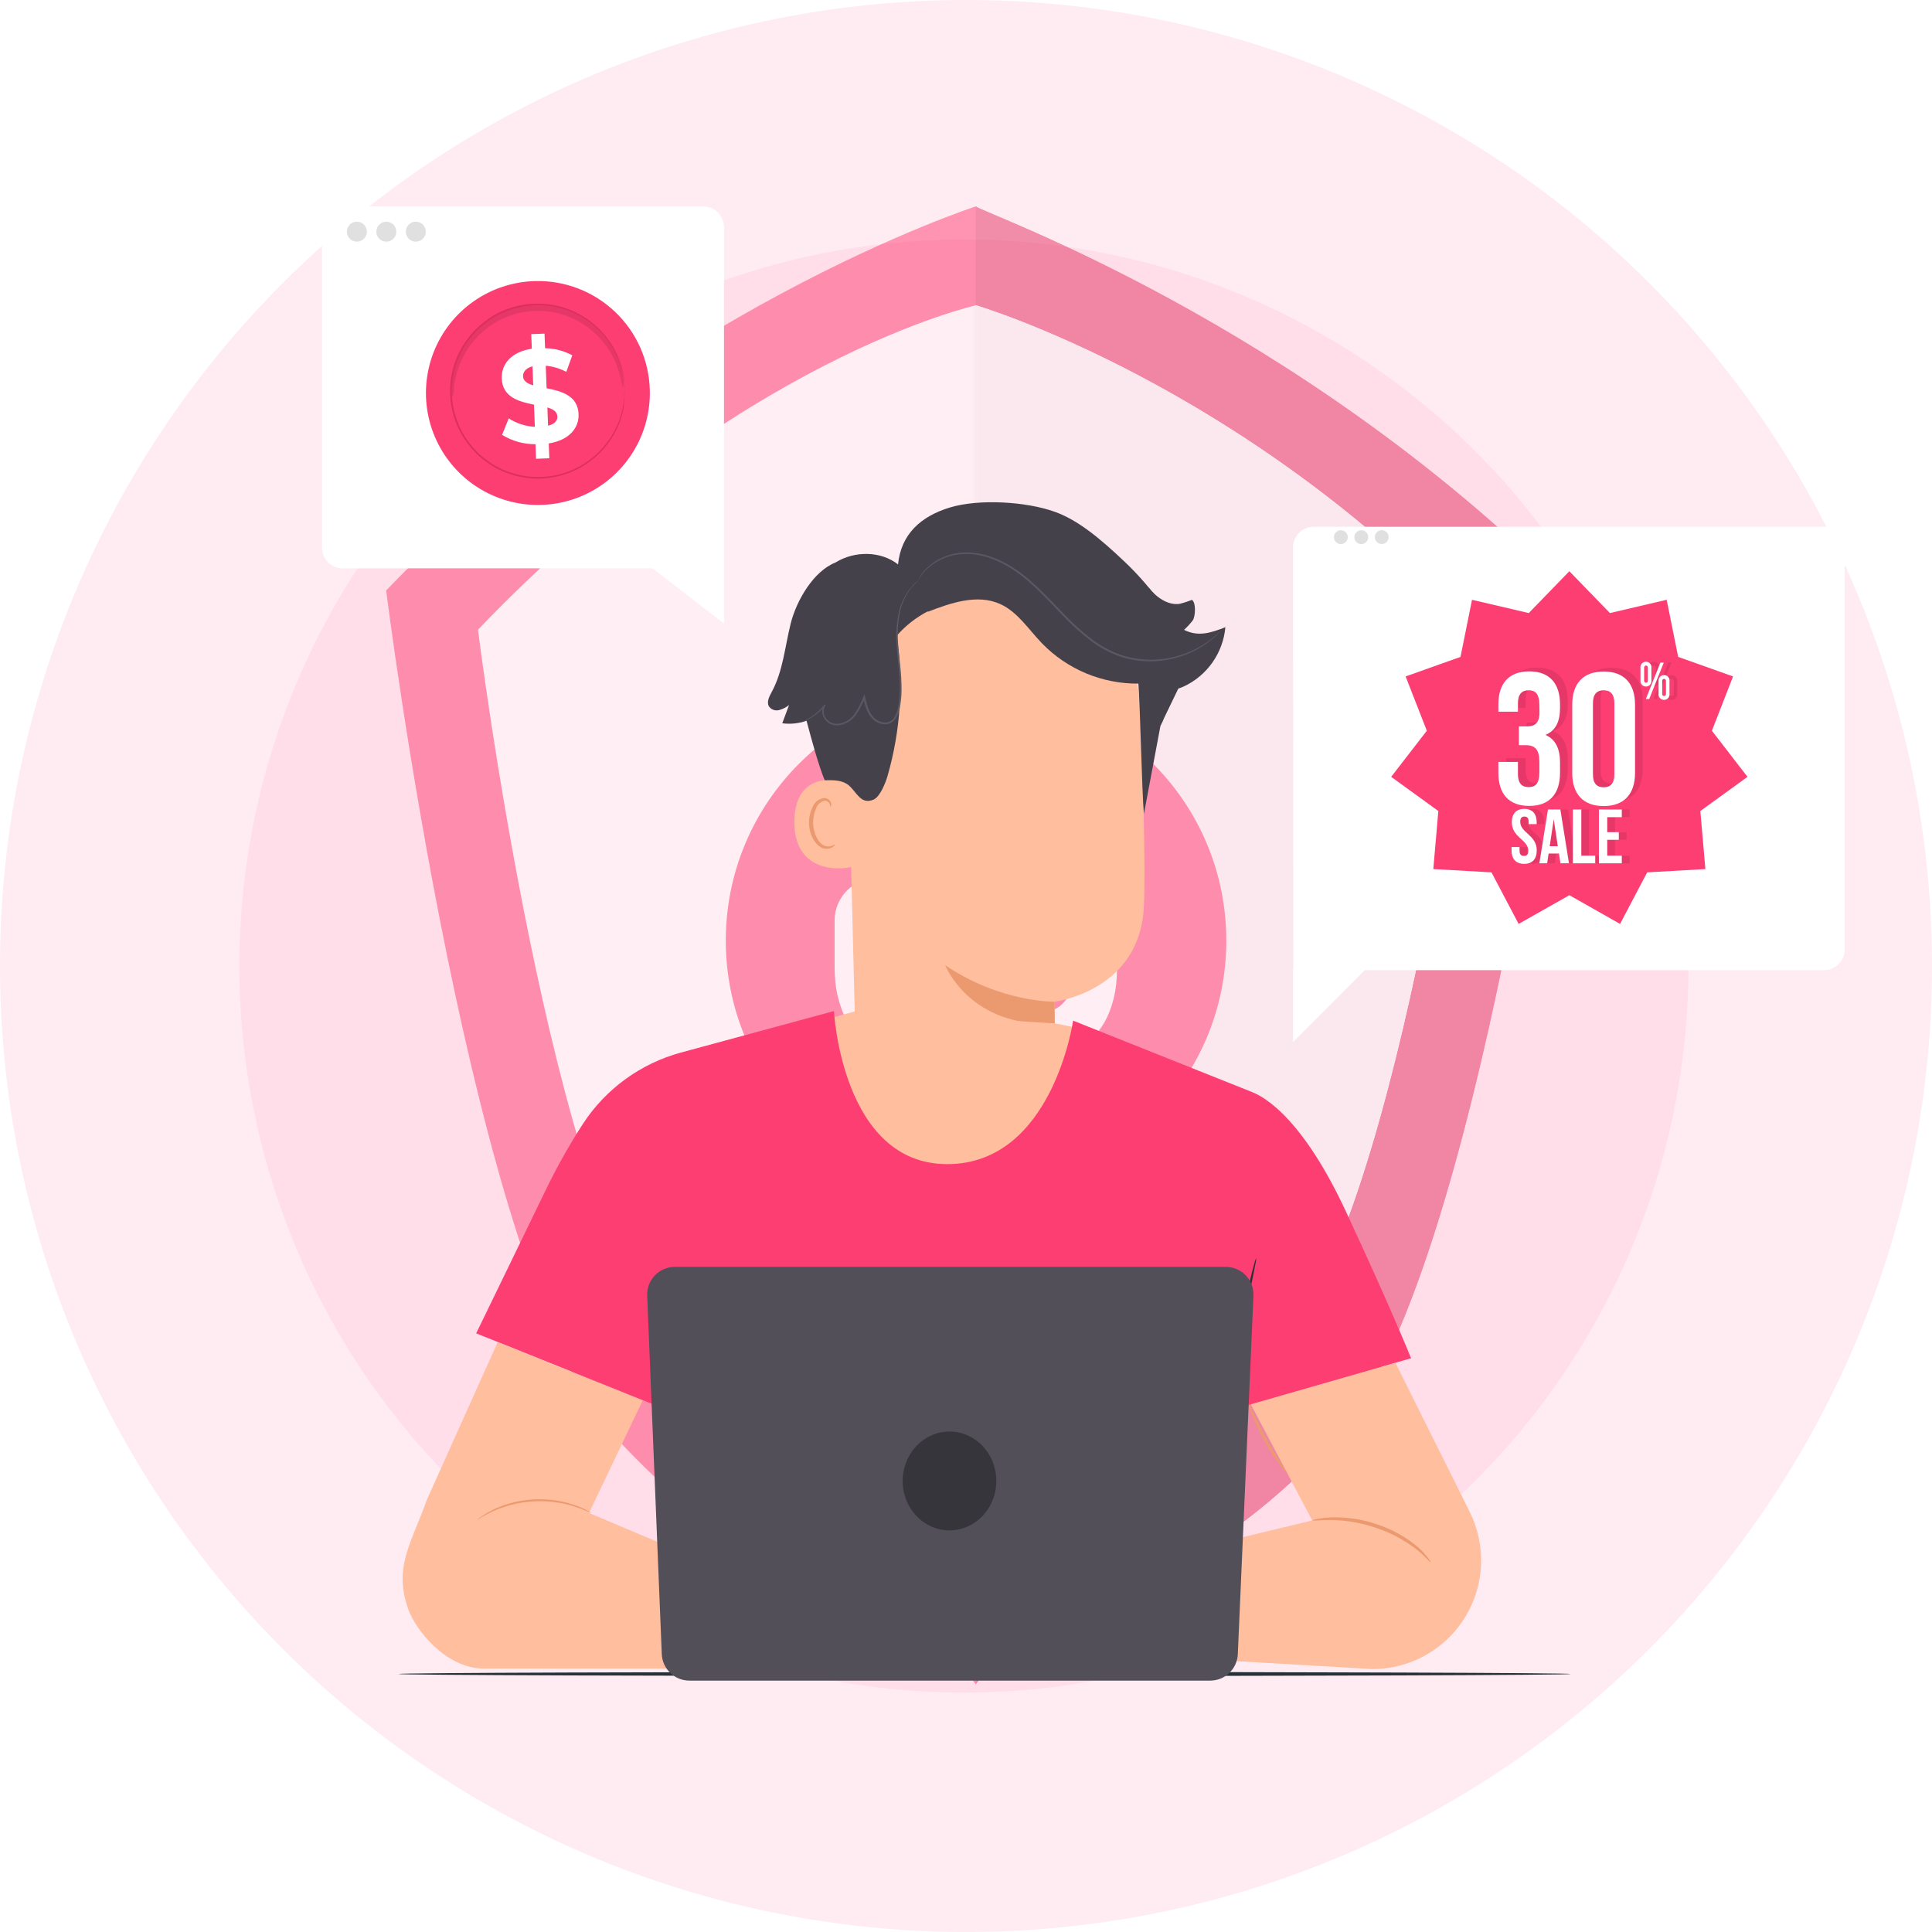 <svg width="468" height="468" viewBox="0 0 468 468" fill="none" xmlns="http://www.w3.org/2000/svg">
<circle r="234" transform="matrix(-1 0 0 1 234 234)" fill="#FFEBF2"/>
<ellipse rx="175.5" ry="176" transform="matrix(-1 0 0 1 233.5 234)" fill="#FFDDE9"/>
<path d="M96.498 405.5C96.498 405.769 160.076 406 238.491 406C316.907 406 380.498 405.769 380.498 405.5C380.498 405.231 316.953 405 238.491 405C160.03 405 96.498 405.212 96.498 405.5Z" fill="#263238"/>
<g opacity="0.5">
<g filter="url(#filter0_d)">
<path d="M379.163 139.055C379.163 139.055 358.295 306.1 324.007 343.686C282.783 388.777 252.93 380.744 236.355 404C219.737 380.715 189.856 388.777 148.66 343.658C114.372 306.072 93.546 139.026 93.546 139.026C158.488 71.22 236.355 46 236.355 46C237.919 47.578 313.591 73.742 379.163 139.055Z" fill="#FD3E72"/>
</g>
<g filter="url(#filter1_d)">
<path d="M379.161 139.054C379.161 139.054 358.293 306.1 324.005 343.686C282.78 388.777 252.928 380.743 236.353 404L236.353 336.394L236.353 152.128L236.353 46C237.917 47.578 313.589 73.742 379.161 139.054Z" fill="#E32D5F"/>
</g>
<path d="M357.118 152.535C357.118 152.535 339.491 293.638 310.534 325.409C275.735 363.549 250.474 357.948 236.429 377.594C222.384 357.948 197.138 363.549 162.324 325.409C133.367 293.638 115.783 152.535 115.783 152.535C178.785 86.682 236.429 73.952 236.429 73.952C236.429 73.952 301.102 92.987 357.118 152.535Z" fill="white"/>
<mask id="mask0" mask-type="alpha" maskUnits="userSpaceOnUse" x="236" y="68" width="122" height="326">
<path d="M236.135 68.693H357.191V393.401H236.135V68.693Z" fill="#C4C4C4"/>
</mask>
<g mask="url(#mask0)">
<path d="M357.097 152.541C357.097 152.541 339.47 293.644 310.513 325.415C275.713 363.556 250.453 357.955 236.408 377.6C222.363 357.955 197.116 363.556 162.303 325.415C133.346 293.644 115.761 152.541 115.761 152.541C178.763 86.689 236.408 73.958 236.408 73.958C236.408 73.958 301.08 92.993 357.097 152.541Z" fill="#F8F3F3"/>
</g>
<circle cx="236.436" cy="227.85" r="60.621" fill="#FD3E72"/>
<path d="M270.701 193.59C264.752 193.59 259.955 198.234 259.955 203.995V234.129C259.955 235.389 259.881 236.649 259.732 237.981C259.583 239.277 259.211 240.465 258.617 241.545C258.022 242.625 257.129 243.526 255.939 244.246C254.75 244.966 253.039 245.326 250.883 245.326C248.726 245.326 247.016 244.966 245.826 244.246C244.636 243.526 243.743 242.625 243.148 241.545C242.554 240.465 242.182 239.277 242.033 237.981C241.884 236.685 241.81 235.389 241.81 234.129V203.059C235.861 203.059 231.064 207.703 231.064 213.463V234.093C231.064 235.353 230.99 236.613 230.841 237.945C230.692 239.241 230.32 240.429 229.725 241.509C229.131 242.589 228.238 243.49 227.048 244.21C225.858 244.93 224.148 245.29 221.991 245.29C219.835 245.29 218.124 244.93 216.935 244.21C215.745 243.49 214.852 242.589 214.257 241.509C213.662 240.429 213.291 239.241 213.142 237.945C212.993 236.649 212.919 235.353 212.919 234.093V212.527C206.97 212.527 202.173 217.208 202.173 222.932V234.093C202.173 237.045 202.47 239.637 203.065 241.869C203.66 244.102 204.404 246.01 205.296 247.63C206.226 249.25 207.267 250.582 208.457 251.662C209.647 252.742 210.874 253.606 212.101 254.29C214.964 255.874 218.273 256.738 221.954 256.846C225.71 256.738 229.019 255.874 231.919 254.29C233.146 253.606 234.373 252.742 235.526 251.662C235.823 251.374 236.121 251.086 236.418 250.762C236.716 251.086 237.013 251.374 237.311 251.662C238.501 252.742 239.728 253.606 240.955 254.29C243.818 255.874 247.127 256.738 250.808 256.846C254.564 256.738 257.873 255.874 260.773 254.29C262 253.606 263.227 252.742 264.38 251.662C265.57 250.582 266.611 249.25 267.54 247.63C268.47 246.01 269.214 244.102 269.771 241.869C270.329 239.637 270.589 237.081 270.589 234.093L270.701 193.59Z" fill="white"/>
</g>
<path d="M205.302 174.398L207.306 255.722C207.642 269.556 210.97 289.799 232.81 288.262C251.658 285.508 256.019 267.402 255.684 254.495C255.525 248.377 255.41 243.275 255.437 242.639C255.437 242.639 276.094 240.185 277.083 219.686C277.56 209.763 276.889 189.256 276.059 170.699C275.624 161.091 271.587 151.999 264.753 145.232C257.919 138.464 248.787 134.518 239.175 134.177L237.198 134.107C215.799 134.557 204.234 153.008 205.302 174.398Z" fill="#FFBE9D"/>
<path d="M255.437 242.639C255.437 242.639 242.468 242.939 228.953 233.811C228.953 233.811 234.938 249.048 255.499 247.936L255.437 242.639Z" fill="#EB996E"/>
<path d="M206.441 189.671C206.088 189.503 192.475 184.992 192.422 199.046C192.369 213.1 206.485 210.258 206.547 209.852C206.609 209.445 206.441 189.671 206.441 189.671Z" fill="#FFBE9D"/>
<path d="M202.239 204.511C202.177 204.511 201.992 204.678 201.586 204.873C200.996 205.108 200.339 205.108 199.749 204.873C198.266 204.325 197.03 201.959 196.969 199.426C196.934 198.211 197.172 197.005 197.666 195.894C197.801 195.456 198.04 195.057 198.363 194.731C198.686 194.405 199.083 194.162 199.52 194.023C199.801 193.95 200.099 193.979 200.362 194.103C200.625 194.227 200.836 194.439 200.959 194.703C201.144 195.091 201.056 195.374 201.127 195.4C201.197 195.427 201.436 195.162 201.321 194.588C201.248 194.238 201.054 193.926 200.773 193.705C200.584 193.557 200.367 193.448 200.135 193.384C199.903 193.321 199.661 193.304 199.423 193.334C198.845 193.447 198.305 193.706 197.856 194.086C197.406 194.466 197.061 194.955 196.854 195.506C196.242 196.72 195.939 198.067 195.971 199.426C196.05 202.259 197.489 204.908 199.502 205.508C199.879 205.618 200.276 205.642 200.664 205.58C201.052 205.517 201.421 205.369 201.744 205.146C202.212 204.855 202.292 204.537 202.239 204.511Z" fill="#EB996E"/>
<path d="M186.931 167.636C189.676 162.577 190.136 156.645 191.53 151.065C192.925 145.486 197.021 138.397 202.362 136.27C207.085 133.347 213.424 133.489 217.538 136.72C218.262 129.384 223.064 125.067 230.109 122.93C237.154 120.794 248.648 121.491 255.552 123.99C260.91 125.914 266.145 130.081 272.616 136.252C275.336 138.848 277.84 141.662 280.102 144.665L286.997 163.548L282.062 173.771C281.771 174.469 281.471 175.157 281.1 175.846L277.101 197.148C276.58 191.401 276.218 171.343 275.75 165.596C271.413 165.631 267.113 164.789 263.11 163.121C259.106 161.452 255.481 158.991 252.453 155.885C249.178 152.513 246.547 148.24 242.256 146.307C236.73 143.826 230.339 146.025 224.689 148.223L224.927 147.993C221.994 149.485 219.375 151.526 217.211 154.005C218.916 165.344 218.163 176.917 215.004 187.94C214.528 189.591 213.186 193.016 211.605 193.696C208.498 195.029 207.536 191.851 205.576 190.218C204.128 189.008 202.045 188.929 199.785 189.017C198.328 185.565 196.739 179.712 195.371 174.592C193.486 175.256 191.472 175.465 189.491 175.201C190.044 173.736 190.595 172.265 191.142 170.787C190.414 171.368 189.571 171.789 188.67 172.023C188.215 172.131 187.738 172.098 187.303 171.928C186.867 171.757 186.494 171.458 186.234 171.07C185.677 169.957 186.357 168.695 186.931 167.636Z" fill="#44414B"/>
<path d="M222.693 140.498C221.979 141.096 221.314 141.751 220.707 142.458C219.157 144.471 218.159 146.854 217.812 149.37C217.53 151.094 217.421 152.842 217.485 154.588C217.547 156.477 217.776 158.49 217.997 160.609C218.268 162.835 218.4 165.075 218.394 167.318C218.379 168.502 218.27 169.682 218.068 170.849C217.934 172.105 217.481 173.305 216.752 174.336C216.411 174.748 215.969 175.063 215.469 175.252C214.969 175.441 214.429 175.496 213.901 175.413C212.891 175.263 211.959 174.782 211.252 174.045C209.875 172.553 209.487 170.62 209.089 168.907L209.522 168.951C208.959 170.526 208.174 172.012 207.191 173.365C206.235 174.607 204.838 175.435 203.289 175.678C202.567 175.78 201.83 175.679 201.162 175.387C200.54 175.095 200.023 174.621 199.679 174.027C199.358 173.493 199.185 172.884 199.176 172.262C199.18 171.669 199.392 171.097 199.776 170.646L199.997 170.831C198.834 172.275 197.377 173.455 195.724 174.292C195.288 174.513 194.84 174.707 194.382 174.875C194.224 174.935 194.062 174.983 193.896 175.016C194.036 174.924 194.187 174.853 194.347 174.804C194.647 174.663 195.097 174.469 195.644 174.16C197.241 173.27 198.642 172.069 199.767 170.628L199.997 170.814C199.683 171.26 199.515 171.792 199.515 172.337C199.515 172.882 199.683 173.413 199.997 173.859C200.316 174.383 200.782 174.801 201.338 175.06C201.945 175.318 202.612 175.4 203.263 175.298C204.708 175.06 206.005 174.272 206.882 173.1C207.831 171.787 208.586 170.346 209.125 168.819L209.398 168.148L209.557 168.854C209.946 170.558 210.369 172.385 211.623 173.762C212.258 174.422 213.093 174.853 213.998 174.989C214.443 175.06 214.899 175.016 215.322 174.862C215.745 174.707 216.122 174.447 216.417 174.107C217.093 173.139 217.513 172.015 217.635 170.84C217.83 169.691 217.94 168.528 217.962 167.362C217.975 165.138 217.852 162.915 217.591 160.706C217.379 158.587 217.167 156.565 217.123 154.65C217.071 152.875 217.205 151.1 217.52 149.353C217.904 146.794 218.968 144.386 220.601 142.379C221.186 141.637 221.894 141.001 222.693 140.498Z" fill="#5B5863"/>
<path d="M278.293 142.37C280.058 144.63 282.83 146.66 285.691 146.281C286.722 146.031 287.734 145.707 288.719 145.309C289.743 145.892 289.601 149.326 288.922 150.297C288.286 151.114 287.583 151.876 286.821 152.575C290.237 154.296 293.274 153.334 296.832 151.931C296.554 155.002 295.474 157.946 293.7 160.469C291.926 162.991 289.52 165.003 286.723 166.303C284.958 167.106 282.751 167.574 281.074 166.55C279.599 165.667 278.964 163.901 278.487 162.198C276.723 156.091 275.721 149.79 275.503 143.438L278.293 142.37Z" fill="#44414B"/>
<path d="M222.535 140.401C223.111 139.431 223.811 138.541 224.618 137.753C226.892 135.683 229.796 134.439 232.863 134.222C234.966 134.073 237.077 134.321 239.087 134.954C241.395 135.688 243.583 136.753 245.585 138.115C249.866 140.949 253.654 145.177 257.794 149.459C259.801 151.56 261.974 153.497 264.291 155.25C266.459 156.894 268.872 158.187 271.442 159.081C275.853 160.491 280.583 160.568 285.037 159.302C288.029 158.479 290.824 157.062 293.256 155.135L294.369 154.199C294.686 153.926 294.916 153.652 295.119 153.449L295.569 152.972C295.666 152.866 295.719 152.805 295.71 152.796L295.534 152.937L295.057 153.378C294.845 153.573 294.598 153.838 294.28 154.102L293.168 154.985C290.721 156.832 287.938 158.187 284.976 158.975C280.582 160.178 275.934 160.07 271.601 158.666C269.064 157.78 266.681 156.503 264.539 154.879C262.249 153.131 260.098 151.21 258.103 149.132C253.98 144.895 250.158 140.613 245.797 137.753C243.758 136.376 241.527 135.308 239.176 134.583C237.117 133.951 234.957 133.715 232.81 133.886C229.687 134.138 226.744 135.457 224.477 137.62C223.878 138.211 223.354 138.872 222.914 139.589C222.791 139.827 222.685 140.013 222.605 140.163C222.526 140.313 222.526 140.392 222.535 140.401Z" fill="#5B5863"/>
<path d="M263.311 249.446L255.525 247.901L207.359 244.926L197.092 247.724L198.443 272.725L221.652 287.53L244.163 287.08L258.324 274.191L261.458 261.399L263.311 249.446Z" fill="#FFBE9D"/>
<path d="M131.932 288.81C134.668 283.108 137.758 277.582 141.184 272.266C146.711 263.784 155.163 257.63 164.931 254.972L202.009 244.917C202.009 244.917 203.934 281.995 229.456 281.995C254.978 281.995 259.948 247.238 259.948 247.238L302.897 264.374C304.371 264.948 314.329 268.39 325.92 293.241C336.955 316.91 341.811 329.013 341.811 329.013L297.617 341.778L294.854 381.566L295.79 404.29L161.524 403.99L162.274 378.017L161.709 338.194L160.032 340.904L115.344 322.983C115.344 322.983 121.1 311.189 131.932 288.81Z" fill="#FD3E72"/>
<path d="M161.065 312.857C160.862 312.857 160.985 327.247 161.33 344.992C161.674 362.736 162.08 377.09 162.274 377.09C162.468 377.09 162.354 362.701 162.009 344.956C161.665 327.212 161.224 312.857 161.065 312.857Z" fill="#263238"/>
<path d="M304.309 304.7C304.084 305.169 303.918 305.665 303.815 306.175C303.55 307.137 303.188 308.541 302.764 310.271C301.925 313.749 300.884 318.569 299.913 323.937C298.942 329.304 298.253 334.195 297.829 337.735C297.617 339.501 297.458 340.948 297.379 341.946C297.303 342.46 297.285 342.981 297.326 343.5C297.501 343.01 297.614 342.5 297.661 341.981C297.838 340.842 298.059 339.448 298.324 337.806C298.871 334.274 299.657 329.419 300.619 324.06C301.581 318.702 302.543 313.882 303.267 310.386C303.594 308.752 303.868 307.366 304.097 306.236C304.225 305.734 304.296 305.219 304.309 304.7Z" fill="#263238"/>
<path d="M338.032 330.134L356.024 366.25C358.031 370.283 358.97 374.763 358.752 379.262C358.423 386.014 355.51 392.38 350.616 397.043C345.721 401.705 339.221 404.306 332.462 404.307L280.87 401.315L278.61 377.779L317.869 368.307L302.994 340.18L338.032 330.134Z" fill="#FFBE9D"/>
<path d="M317.869 368.307C317.869 368.474 319.634 368.174 322.504 368.192C326.21 368.264 329.882 368.914 333.389 370.116C336.891 371.288 340.174 373.036 343.1 375.29C345.324 377.055 346.384 378.494 346.507 378.406C346.631 378.318 346.322 377.982 345.854 377.32C345.156 376.406 344.369 375.563 343.506 374.804C340.603 372.34 337.252 370.46 333.636 369.269C330.044 368.028 326.257 367.451 322.459 367.565C321.314 367.607 320.175 367.743 319.052 367.971C318.642 368.017 318.242 368.13 317.869 368.307Z" fill="#EB996E"/>
<path d="M302.367 339.898C302.525 340.857 302.822 341.788 303.25 342.661C304.094 344.82 305.082 346.92 306.207 348.947C307.324 350.98 308.577 352.936 309.959 354.8C310.478 355.615 311.115 356.35 311.848 356.98C312.016 356.857 309.42 353.317 306.825 348.602C304.23 343.888 302.561 339.827 302.367 339.898Z" fill="#EB996E"/>
<path d="M117.18 404.184H177.759V381.319L142.676 366.497L155.688 339.227L120.57 325.102L103.426 363.239C99.445 374.318 95.375 379.58 98.844 389.662C100.645 394.897 108.096 404.184 117.18 404.184Z" fill="#FFBE9D"/>
<path d="M288.71 376.411H278.61C278.61 376.411 255.825 368.174 251.138 368.96C246.918 369.666 231.46 379.933 228.432 381.964C228.097 382.193 227.841 382.519 227.699 382.899C227.404 383.704 227.431 384.591 227.774 385.376C228.118 386.161 228.752 386.782 229.544 387.11L229.862 387.243L229.729 387.702C229.547 388.299 229.467 388.923 229.491 389.547C229.525 390.021 229.71 390.472 230.019 390.833C230.327 391.194 230.744 391.447 231.206 391.555C231.669 391.662 232.154 391.619 232.591 391.431C233.027 391.243 233.392 390.92 233.631 390.509L233.049 391.542C232.813 391.964 232.702 392.445 232.731 392.928L232.784 393.873C232.814 394.385 232.999 394.877 233.314 395.282C233.629 395.687 234.06 395.987 234.55 396.142C235.011 396.291 235.507 396.305 235.976 396.182C236.446 396.058 236.87 395.802 237.198 395.444C239.158 393.29 243.378 388.973 246.256 388.496C249.357 388.117 252.481 387.958 255.605 388.02C256.243 388.024 256.865 388.22 257.391 388.582C257.917 388.944 258.321 389.455 258.553 390.05C256.849 390.174 245.011 396.345 240.818 398.552C240.169 398.877 239.608 399.354 239.184 399.943C238.759 400.531 238.484 401.214 238.381 401.933C238.231 403.239 238.893 404.581 241.488 404.007C247.05 402.71 257.07 398.101 257.07 398.101C257.07 398.101 262.243 396.627 265.589 398.984C270.303 402.312 272.457 403.531 276.501 402.189C278.971 401.371 281.34 400.276 283.563 398.922L291.508 398.128C291.508 398.128 299.012 379.298 288.71 376.411Z" fill="#FFBE9D"/>
<path d="M258.615 380.26C258.615 380.348 256.999 379.836 254.333 379.659C250.861 379.426 247.383 380.017 244.182 381.384C240.982 382.751 238.15 384.855 235.918 387.525C235.013 388.658 234.167 389.836 233.384 391.057C233.508 390.684 233.677 390.328 233.887 389.997C234.403 389.068 234.993 388.182 235.653 387.349C237.867 384.583 240.733 382.41 243.993 381.023C247.253 379.637 250.805 379.08 254.333 379.403C255.395 379.491 256.446 379.671 257.476 379.942C257.867 380.003 258.249 380.109 258.615 380.26Z" fill="#EB996E"/>
<path d="M256.205 374.725C254.755 374.288 253.258 374.027 251.747 373.948C248.091 373.931 244.504 374.947 241.4 376.879C238.317 378.854 235.509 381.229 233.049 383.941L230.753 386.369C230.488 386.691 230.193 386.986 229.871 387.252C230.094 386.908 230.345 386.584 230.621 386.281C231.124 385.671 231.866 384.797 232.81 383.747C235.236 380.949 238.052 378.514 241.171 376.517C244.342 374.537 248.027 373.538 251.764 373.648C252.89 373.701 254.004 373.906 255.075 374.257C255.376 374.347 255.67 374.456 255.958 374.583C256.117 374.654 256.214 374.707 256.205 374.725Z" fill="#EB996E"/>
<path d="M162.963 377.091H173.071C173.071 377.091 195.856 368.854 200.544 369.64C204.764 370.346 220.222 380.613 223.25 382.643C223.585 382.872 223.84 383.199 223.982 383.579C224.276 384.384 224.247 385.27 223.904 386.054C223.56 386.839 222.928 387.46 222.137 387.79L221.82 387.923L221.952 388.382C222.135 388.979 222.216 389.603 222.19 390.227C222.156 390.701 221.971 391.151 221.663 391.513C221.354 391.874 220.938 392.127 220.475 392.235C220.012 392.342 219.527 392.299 219.091 392.11C218.654 391.922 218.289 391.599 218.05 391.189L218.633 392.222C218.863 392.646 218.973 393.125 218.95 393.608L218.897 394.544C218.871 395.057 218.688 395.55 218.372 395.956C218.056 396.362 217.623 396.661 217.132 396.812C216.671 396.965 216.176 396.982 215.706 396.86C215.236 396.737 214.811 396.482 214.483 396.124C212.524 393.961 208.304 389.644 205.426 389.167C202.321 388.795 199.194 388.639 196.068 388.699C195.431 388.705 194.811 388.902 194.287 389.264C193.763 389.626 193.359 390.136 193.128 390.73C194.832 390.845 206.671 397.024 210.864 399.231C211.512 399.555 212.073 400.031 212.497 400.618C212.921 401.205 213.197 401.887 213.3 402.604C213.451 403.919 212.788 405.296 210.193 404.687C204.631 403.389 194.611 398.781 194.611 398.781C194.611 398.781 189.438 397.298 186.092 399.664C181.378 402.992 179.224 404.21 175.181 402.868C172.71 402.053 170.34 400.957 168.118 399.602L160.173 398.808C160.173 398.808 152.66 380.004 162.963 377.091Z" fill="#FFBE9D"/>
<path d="M193.066 380.966C193.066 381.054 194.682 380.542 197.348 380.375C200.826 380.135 204.312 380.723 207.519 382.09C210.726 383.458 213.563 385.565 215.799 388.24C217.564 390.28 218.262 391.772 218.332 391.772C218.205 391.403 218.037 391.051 217.829 390.721C217.314 389.791 216.724 388.906 216.064 388.073C213.849 385.307 210.984 383.134 207.724 381.747C204.464 380.361 200.911 379.804 197.383 380.127C196.323 380.217 195.272 380.394 194.241 380.657C193.839 380.718 193.446 380.821 193.066 380.966Z" fill="#EB996E"/>
<path d="M195.494 375.431C196.93 374.998 198.411 374.737 199.908 374.654C203.57 374.642 207.162 375.661 210.272 377.594C213.354 379.572 216.162 381.946 218.624 384.656L220.919 387.093C221.184 387.415 221.48 387.71 221.802 387.976C221.58 387.628 221.329 387.301 221.051 386.996C220.548 386.395 219.807 385.521 218.853 384.471C216.433 381.67 213.62 379.235 210.502 377.241C207.331 375.261 203.645 374.263 199.908 374.372C198.785 374.426 197.675 374.63 196.607 374.981C196.304 375.067 196.009 375.176 195.724 375.307C195.642 375.337 195.564 375.379 195.494 375.431Z" fill="#EB996E"/>
<path d="M115.618 368.086C115.671 368.165 116.986 367.203 119.37 366.1C119.961 365.835 120.614 365.543 121.347 365.296C122.08 365.049 122.848 364.802 123.678 364.563C127.308 363.604 131.094 363.384 134.81 363.919C135.693 364.069 136.47 364.184 137.211 364.387C137.907 364.54 138.594 364.732 139.268 364.961C141.758 365.773 143.179 366.576 143.223 366.497C142.919 366.26 142.587 366.062 142.234 365.905C141.847 365.677 141.443 365.479 141.025 365.314C140.487 365.063 139.936 364.842 139.374 364.652C138.695 364.401 138.002 364.189 137.3 364.016C136.499 363.804 135.689 363.633 134.872 363.504C131.102 362.91 127.249 363.13 123.572 364.149C122.733 364.413 121.93 364.634 121.215 364.943C120.536 365.198 119.873 365.493 119.228 365.826C118.619 366.1 118.116 366.417 117.657 366.709C117.265 366.929 116.888 367.173 116.527 367.441C116.201 367.622 115.896 367.838 115.618 368.086Z" fill="#EB996E"/>
<path d="M167.006 407.106H293.159C294.884 407.105 296.543 406.438 297.788 405.244C299.033 404.05 299.769 402.421 299.842 400.697L303.629 313.873C303.67 312.97 303.527 312.068 303.209 311.222C302.892 310.375 302.406 309.602 301.782 308.949C301.157 308.295 300.407 307.775 299.576 307.42C298.745 307.065 297.85 306.881 296.946 306.881H163.466C162.563 306.881 161.67 307.064 160.84 307.418C160.009 307.773 159.259 308.291 158.634 308.942C158.009 309.594 157.522 310.365 157.203 311.209C156.883 312.053 156.737 312.953 156.774 313.855L160.306 400.679C160.374 402.409 161.11 404.045 162.36 405.244C163.609 406.442 165.275 407.11 167.006 407.106Z" fill="#524F59"/>
<path d="M218.654 358.742C218.654 361.11 219.319 363.426 220.566 365.396C221.813 367.366 223.585 368.901 225.658 369.807C227.732 370.714 230.013 370.951 232.214 370.489C234.415 370.027 236.437 368.886 238.024 367.211C239.611 365.536 240.692 363.402 241.13 361.078C241.567 358.755 241.343 356.347 240.484 354.158C239.625 351.969 238.171 350.099 236.305 348.783C234.439 347.467 232.245 346.764 230.001 346.764C226.992 346.768 224.109 348.031 221.981 350.277C219.854 352.522 218.658 355.566 218.654 358.742Z" fill="#37353C"/>
<g filter="url(#filter2_d)">
<path d="M83 46C80.239 46 78 48.239 78 51V128.672C78 131.433 80.239 133.672 83 133.672H158.071L175.374 147.055V133.672V130.237V51C175.374 48.239 173.135 46 170.374 46H83Z" fill="white"/>
</g>
<path d="M88.867 56.117C88.867 56.597 88.725 57.066 88.457 57.464C88.19 57.863 87.81 58.173 87.366 58.355C86.922 58.537 86.434 58.583 85.963 58.486C85.493 58.39 85.062 58.156 84.725 57.814C84.389 57.473 84.161 57.038 84.072 56.567C83.983 56.095 84.035 55.608 84.224 55.166C84.412 54.725 84.728 54.35 85.13 54.088C85.533 53.827 86.004 53.691 86.484 53.698C87.119 53.707 87.725 53.966 88.171 54.419C88.618 54.871 88.867 55.481 88.867 56.117Z" fill="#E0E0E0"/>
<path d="M96.001 56.117C96.001 56.596 95.858 57.064 95.592 57.462C95.326 57.86 94.948 58.17 94.505 58.353C94.063 58.535 93.576 58.583 93.106 58.489C92.637 58.395 92.206 58.163 91.868 57.824C91.53 57.485 91.3 57.053 91.208 56.584C91.116 56.114 91.165 55.627 91.349 55.185C91.534 54.743 91.845 54.366 92.244 54.102C92.643 53.837 93.112 53.696 93.59 53.698C93.908 53.698 94.222 53.761 94.515 53.882C94.808 54.004 95.074 54.182 95.298 54.407C95.522 54.632 95.699 54.899 95.82 55.192C95.94 55.485 96.002 55.8 96.001 56.117Z" fill="#E0E0E0"/>
<path d="M103.142 56.117C103.142 56.595 103 57.063 102.735 57.461C102.469 57.859 102.091 58.169 101.649 58.352C101.207 58.535 100.721 58.583 100.252 58.489C99.782 58.396 99.351 58.166 99.013 57.827C98.675 57.489 98.444 57.058 98.351 56.589C98.258 56.12 98.306 55.633 98.489 55.191C98.672 54.749 98.982 54.372 99.38 54.106C99.777 53.84 100.245 53.698 100.723 53.698C101.365 53.698 101.98 53.953 102.434 54.407C102.888 54.86 103.142 55.475 103.142 56.117Z" fill="#E0E0E0"/>
<path d="M157.408 94.493C157.548 99.857 156.094 105.142 153.229 109.679C150.364 114.217 146.217 117.802 141.314 119.982C136.41 122.161 130.97 122.837 125.683 121.924C120.395 121.011 115.497 118.55 111.608 114.852C107.72 111.154 105.016 106.385 103.839 101.15C102.661 95.915 103.064 90.448 104.995 85.441C106.926 80.434 110.298 76.113 114.686 73.024C119.074 69.935 124.28 68.217 129.644 68.088C136.827 67.908 143.788 70.588 148.995 75.54C154.202 80.492 157.228 87.309 157.408 94.493Z" fill="#FD3E72"/>
<path d="M150.929 94.651C151.036 98.74 149.927 102.769 147.744 106.228C145.561 109.686 142.401 112.42 138.664 114.083C134.927 115.745 130.781 116.262 126.751 115.568C122.72 114.873 118.986 112.999 116.02 110.182C113.055 107.365 110.992 103.732 110.092 99.742C109.192 95.752 109.495 91.585 110.964 87.767C112.433 83.95 115.001 80.654 118.344 78.297C121.686 75.939 125.652 74.626 129.741 74.523C132.455 74.451 135.156 74.914 137.691 75.887C140.225 76.859 142.542 78.323 144.511 80.192C146.479 82.062 148.059 84.301 149.16 86.782C150.261 89.264 150.862 91.938 150.929 94.651Z" fill="#FD3E72"/>
<g opacity="0.3">
<path opacity="0.3" d="M150.929 93.998C150.639 93.198 150.434 92.37 150.319 91.526C149.802 89.317 148.947 87.2 147.786 85.25C146.985 83.921 146.037 82.686 144.961 81.568C143.728 80.286 142.333 79.17 140.812 78.249C139.996 77.749 139.143 77.312 138.26 76.942C137.344 76.543 136.396 76.218 135.427 75.971C134.43 75.709 133.415 75.523 132.39 75.415C131.33 75.316 130.265 75.293 129.203 75.344C128.137 75.409 127.078 75.55 126.033 75.768C124.042 76.197 122.128 76.926 120.357 77.931C119.523 78.4 118.723 78.928 117.965 79.511C116.558 80.599 115.297 81.863 114.213 83.272C113.27 84.505 112.465 85.837 111.811 87.245C110.868 89.311 110.251 91.513 109.984 93.769C109.963 94.616 109.853 95.46 109.657 96.285C109.384 95.461 109.288 94.588 109.375 93.725C109.408 91.35 109.884 89.003 110.779 86.803C111.399 85.276 112.196 83.828 113.153 82.486C114.268 80.947 115.583 79.564 117.064 78.373C117.864 77.718 118.714 77.127 119.607 76.607C120.533 76.061 121.501 75.588 122.502 75.194C123.54 74.784 124.609 74.457 125.698 74.215C126.823 73.973 127.966 73.817 129.114 73.747C130.26 73.692 131.408 73.721 132.549 73.835C133.658 73.953 134.756 74.16 135.833 74.453C136.873 74.752 137.889 75.133 138.869 75.592C139.814 76.003 140.723 76.49 141.589 77.048C144.602 78.954 147.076 81.602 148.775 84.738C149.897 86.814 150.627 89.079 150.929 91.42C151.112 92.27 151.112 93.149 150.929 93.998Z" fill="black"/>
</g>
<path d="M132.928 107.417L133.061 111.01L129.847 111.134L129.715 107.602C126.857 107.622 124.051 106.835 121.619 105.334L123.235 101.352C125.13 102.567 127.308 103.269 129.556 103.391L129.353 98.024C125.751 97.3 121.717 96.258 121.54 91.668C121.416 88.26 123.774 85.241 128.823 84.473L128.691 80.942L131.904 80.818L132.037 84.349C134.339 84.391 136.599 84.978 138.631 86.062L137.183 90.079C135.639 89.258 133.946 88.754 132.204 88.596L132.407 94.051C136.009 94.749 139.973 95.817 140.15 100.319C140.273 103.63 137.943 106.614 132.928 107.417ZM129.167 93.292L128.991 88.737C127.305 89.187 126.669 90.14 126.704 91.2C126.74 92.259 127.737 92.948 129.167 93.336V93.292ZM134.994 100.822C134.95 99.701 133.996 99.127 132.593 98.695L132.761 103.109C134.358 102.756 135.038 101.899 135.038 100.867L134.994 100.822Z" fill="white"/>
<path d="M151.335 94.254C151.335 94.254 151.335 94.139 151.335 93.91C151.335 93.68 151.282 93.336 151.238 92.912L151.167 92.18C151.167 91.915 151.07 91.624 151.008 91.297C150.897 90.568 150.732 89.848 150.514 89.143C149.969 87.195 149.133 85.341 148.033 83.643C146.44 81.15 144.339 79.02 141.867 77.394C139.395 75.768 136.608 74.681 133.687 74.206C130.008 73.623 126.239 74.028 122.767 75.38C121.827 75.74 120.912 76.165 120.03 76.651C119.155 77.156 118.317 77.722 117.523 78.346C116.704 78.979 115.929 79.666 115.201 80.403C114.489 81.183 113.826 82.005 113.215 82.866C111.962 84.634 111.002 86.593 110.372 88.666C109.039 92.959 109.151 97.57 110.69 101.793C111.42 103.834 112.473 105.744 113.807 107.452C114.455 108.283 115.157 109.07 115.908 109.809C116.67 110.509 117.475 111.16 118.318 111.76C119.949 112.93 121.75 113.841 123.659 114.462C127.192 115.644 130.975 115.87 134.623 115.115C137.799 114.451 140.774 113.051 143.31 111.028C145.408 109.367 147.17 107.32 148.501 104.998C149.515 103.263 150.262 101.385 150.717 99.428C150.9 98.711 151.03 97.983 151.105 97.247C151.149 96.929 151.202 96.638 151.229 96.364C151.255 96.091 151.229 95.843 151.229 95.623C151.229 95.208 151.229 94.872 151.282 94.625C151.276 94.513 151.276 94.401 151.282 94.29C151.295 94.401 151.295 94.514 151.282 94.625V95.632C151.282 95.852 151.282 96.099 151.282 96.373C151.282 96.647 151.22 96.938 151.185 97.256C151.154 97.985 151.068 98.711 150.929 99.428C150.504 101.428 149.774 103.351 148.766 105.13C146.351 109.429 142.512 112.75 137.912 114.523C133.311 116.295 128.236 116.408 123.562 114.841C122.602 114.524 121.664 114.143 120.754 113.703C119.833 113.233 118.948 112.696 118.106 112.096C117.239 111.492 116.413 110.832 115.634 110.118C114.866 109.363 114.15 108.558 113.489 107.708C112.116 105.967 111.037 104.014 110.293 101.926C108.719 97.609 108.607 92.894 109.975 88.507C110.618 86.387 111.602 84.386 112.888 82.584C113.509 81.704 114.187 80.866 114.919 80.076C115.663 79.33 116.453 78.631 117.285 77.984C118.1 77.338 118.958 76.748 119.854 76.219C120.739 75.732 121.656 75.307 122.599 74.947C126.134 73.598 129.963 73.212 133.696 73.826C136.667 74.32 139.497 75.442 142 77.117C144.502 78.791 146.619 80.98 148.21 83.537C149.302 85.264 150.124 87.149 150.646 89.125C150.85 89.84 151.003 90.569 151.105 91.306C151.149 91.624 151.211 91.915 151.238 92.189C151.264 92.462 151.238 92.701 151.238 92.921C151.238 93.345 151.255 93.68 151.291 93.928C151.315 94.035 151.33 94.144 151.335 94.254Z" fill="#DC2F5E"/>
<g filter="url(#filter3_d)">
<path d="M313.212 230.713H313.301L313.216 128.611C313.214 125.848 315.453 123.607 318.216 123.607H441.854C444.616 123.607 446.854 125.845 446.854 128.607V226.006C446.854 228.768 444.616 231.006 441.854 231.006H330.605L313.212 248.424V230.713Z" fill="white"/>
</g>
<path d="M326.481 130.107C326.483 130.439 326.386 130.765 326.202 131.042C326.019 131.319 325.757 131.535 325.45 131.664C325.143 131.792 324.805 131.826 324.479 131.761C324.153 131.697 323.853 131.537 323.618 131.302C323.383 131.067 323.223 130.767 323.159 130.441C323.094 130.114 323.128 129.776 323.256 129.47C323.384 129.163 323.6 128.901 323.878 128.717C324.155 128.534 324.48 128.437 324.813 128.438C325.255 128.441 325.678 128.617 325.99 128.93C326.303 129.242 326.479 129.665 326.481 130.107Z" fill="#E0E0E0"/>
<path d="M331.434 130.107C331.436 130.439 331.339 130.764 331.156 131.041C330.972 131.318 330.711 131.534 330.405 131.663C330.098 131.791 329.761 131.825 329.435 131.762C329.109 131.698 328.809 131.539 328.574 131.305C328.338 131.071 328.178 130.772 328.112 130.446C328.047 130.12 328.08 129.783 328.206 129.476C328.333 129.169 328.548 128.906 328.824 128.722C329.1 128.537 329.425 128.438 329.757 128.438C330.2 128.438 330.625 128.614 330.94 128.926C331.254 129.239 331.432 129.663 331.434 130.107Z" fill="#E0E0E0"/>
<path d="M334.709 131.784C335.635 131.784 336.386 131.033 336.386 130.107C336.386 129.18 335.635 128.429 334.709 128.429C333.783 128.429 333.032 129.18 333.032 130.107C333.032 131.033 333.783 131.784 334.709 131.784Z" fill="#E0E0E0"/>
<path d="M380.156 138.37L389.981 148.504L403.727 145.291L406.516 159.125L419.811 163.857L414.682 177.01L423.307 188.178L411.884 196.459L413.102 210.522L399.012 211.316L392.436 223.808L380.156 216.851L367.867 223.808L361.29 211.316L347.2 210.522L348.419 196.459L336.995 188.178L345.629 177.01L340.491 163.857L353.786 159.125L356.576 145.291L370.321 148.504L380.156 138.37Z" fill="#FD3E72"/>
<g opacity="0.3">
<path opacity="0.3" d="M374.753 169.939C374.753 167.07 373.756 166.293 372.158 166.293C370.56 166.293 369.562 167.176 369.562 169.436V171.484H364.83V169.718C364.83 164.616 367.382 161.703 372.299 161.703C377.216 161.703 379.759 164.616 379.759 169.718V170.539C379.759 173.956 378.673 176.092 376.227 177.099C378.735 178.185 379.759 180.55 379.759 183.79V186.289C379.759 191.391 377.216 194.305 372.299 194.305C367.382 194.305 364.83 191.391 364.83 186.289V183.64H369.562V186.598C369.562 188.875 370.569 189.74 372.158 189.74C373.747 189.74 374.753 188.972 374.753 186.147V183.64C374.753 180.683 373.756 179.588 371.478 179.588H369.792V175.033H371.752C373.614 175.033 374.753 174.221 374.753 171.669V169.939Z" fill="black"/>
<path opacity="0.3" d="M382.725 169.754C382.725 164.651 385.373 161.738 390.326 161.738C395.278 161.738 397.927 164.651 397.927 169.754V186.324C397.927 191.426 395.278 194.34 390.326 194.34C385.373 194.34 382.725 191.426 382.725 186.324V169.754ZM387.73 186.642C387.73 188.919 388.737 189.784 390.326 189.784C391.915 189.784 392.921 188.902 392.921 186.642V169.436C392.921 167.158 391.924 166.293 390.326 166.293C388.728 166.293 387.73 167.176 387.73 169.436V186.642Z" fill="black"/>
</g>
<g opacity="0.3">
<path opacity="0.3" d="M399.26 161.852C399.228 161.66 399.239 161.464 399.291 161.276C399.343 161.089 399.435 160.915 399.561 160.767C399.687 160.618 399.844 160.499 400.02 160.418C400.197 160.336 400.389 160.294 400.584 160.294C400.778 160.294 400.971 160.336 401.147 160.418C401.324 160.499 401.481 160.618 401.606 160.767C401.732 160.915 401.825 161.089 401.877 161.276C401.929 161.464 401.939 161.66 401.908 161.852V164.748C401.939 164.94 401.929 165.137 401.877 165.324C401.825 165.512 401.732 165.685 401.606 165.834C401.481 165.982 401.324 166.101 401.147 166.183C400.971 166.265 400.778 166.307 400.584 166.307C400.389 166.307 400.197 166.265 400.02 166.183C399.844 166.101 399.687 165.982 399.561 165.834C399.435 165.685 399.343 165.512 399.291 165.324C399.239 165.137 399.228 164.94 399.26 164.748V161.852ZM400.142 164.819C400.142 165.207 400.301 165.366 400.593 165.366C400.884 165.366 401.052 165.207 401.052 164.819V161.782C401.052 161.393 400.875 161.226 400.593 161.226C400.31 161.226 400.142 161.393 400.142 161.782V164.819ZM404.08 160.502H404.901L401.37 169.33H400.548L404.08 160.502ZM403.638 165.083C403.607 164.891 403.618 164.695 403.67 164.507C403.722 164.32 403.814 164.146 403.94 163.998C404.066 163.849 404.223 163.73 404.399 163.649C404.576 163.567 404.768 163.525 404.963 163.525C405.157 163.525 405.349 163.567 405.526 163.649C405.703 163.73 405.859 163.849 405.985 163.998C406.111 164.146 406.203 164.32 406.255 164.507C406.308 164.695 406.318 164.891 406.287 165.083V167.979C406.318 168.171 406.308 168.368 406.255 168.555C406.203 168.743 406.111 168.917 405.985 169.065C405.859 169.213 405.703 169.332 405.526 169.414C405.349 169.496 405.157 169.538 404.963 169.538C404.768 169.538 404.576 169.496 404.399 169.414C404.223 169.332 404.066 169.213 403.94 169.065C403.814 168.917 403.722 168.743 403.67 168.555C403.618 168.368 403.607 168.171 403.638 167.979V165.083ZM404.521 168.05C404.521 168.438 404.68 168.597 404.971 168.597C405.263 168.597 405.43 168.438 405.43 168.05V165.013C405.43 164.624 405.254 164.466 404.971 164.466C404.689 164.466 404.521 164.624 404.521 165.013V168.05Z" fill="black"/>
</g>
<g opacity="0.3">
<path opacity="0.3" d="M371.098 195.938C373.084 195.938 374.108 197.129 374.108 199.213V199.628H372.175V199.08C372.175 198.198 371.804 197.8 371.151 197.8C370.498 197.8 370.127 198.153 370.127 199.08C370.127 201.729 374.126 202.267 374.126 205.984C374.126 208.067 373.084 209.259 371.08 209.259C369.076 209.259 368.026 208.067 368.026 205.984V205.189H369.959V206.072C369.959 206.999 370.374 207.335 371.019 207.335C371.663 207.335 372.087 206.999 372.087 206.072C372.087 203.424 368.079 202.894 368.079 199.169C368.079 197.129 369.103 195.938 371.098 195.938Z" fill="black"/>
<path opacity="0.3" d="M381.93 209.109H379.864L379.511 206.752H376.969L376.616 209.109H374.762L376.845 196.088H379.847L381.93 209.109ZM377.26 204.978H379.229L378.24 198.436L377.26 204.978Z" fill="black"/>
<path opacity="0.3" d="M382.875 196.088H384.914V207.264H388.286V209.127H382.875V196.088Z" fill="black"/>
<path opacity="0.3" d="M391.235 201.579H394.042V203.433H391.235V207.264H394.766V209.127H389.187V196.088H394.766V197.95H391.235V201.579Z" fill="black"/>
</g>
<path d="M372.89 170.857C372.89 167.988 371.884 167.211 370.295 167.211C368.706 167.211 367.699 168.094 367.699 170.354V172.402H362.959V170.636C362.959 165.543 365.51 162.629 370.427 162.629C375.344 162.629 377.896 165.543 377.896 170.636V171.457C377.896 174.874 376.801 177.01 374.364 178.017C376.872 179.111 377.896 181.477 377.896 184.708V187.215C377.896 192.309 375.344 195.223 370.427 195.223C365.51 195.223 362.959 192.309 362.959 187.215V184.567H367.699V187.524C367.699 189.802 368.697 190.667 370.295 190.667C371.893 190.667 372.89 189.89 372.89 187.065V184.567C372.89 181.601 371.884 180.515 369.606 180.515H367.929V175.96H369.906C371.778 175.96 372.917 175.139 372.917 172.587L372.89 170.857Z" fill="white"/>
<path d="M380.853 170.672C380.853 165.578 383.502 162.665 388.463 162.665C393.424 162.665 396.064 165.578 396.064 170.672V187.251C396.064 192.345 393.415 195.258 388.463 195.258C383.51 195.258 380.853 192.345 380.853 187.251V170.672ZM385.867 187.569C385.867 189.846 386.865 190.711 388.463 190.711C390.061 190.711 391.058 189.829 391.058 187.569V170.354C391.058 168.076 390.052 167.211 388.463 167.211C386.874 167.211 385.867 168.094 385.867 170.354V187.569Z" fill="white"/>
<path d="M397.388 161.852C397.357 161.66 397.367 161.464 397.419 161.276C397.471 161.089 397.564 160.915 397.69 160.767C397.816 160.618 397.972 160.499 398.149 160.418C398.325 160.336 398.518 160.294 398.712 160.294C398.907 160.294 399.099 160.336 399.276 160.418C399.452 160.499 399.609 160.618 399.735 160.767C399.861 160.915 399.953 161.089 400.005 161.276C400.057 161.464 400.068 161.66 400.036 161.852V164.748C400.068 164.94 400.057 165.137 400.005 165.324C399.953 165.512 399.861 165.685 399.735 165.834C399.609 165.982 399.452 166.101 399.276 166.183C399.099 166.265 398.907 166.307 398.712 166.307C398.518 166.307 398.325 166.265 398.149 166.183C397.972 166.101 397.816 165.982 397.69 165.834C397.564 165.685 397.471 165.512 397.419 165.324C397.367 165.137 397.357 164.94 397.388 164.748V161.852ZM398.271 164.819C398.271 165.207 398.43 165.366 398.721 165.366C399.012 165.366 399.18 165.207 399.18 164.819V161.782C399.18 161.393 399.004 161.226 398.721 161.226C398.439 161.226 398.271 161.393 398.271 161.782V164.819ZM402.208 160.502H403.029L399.498 169.33H398.677L402.208 160.502ZM401.767 165.083C401.735 164.891 401.746 164.695 401.798 164.507C401.85 164.32 401.942 164.146 402.068 163.998C402.194 163.849 402.351 163.73 402.528 163.649C402.704 163.567 402.896 163.525 403.091 163.525C403.286 163.525 403.478 163.567 403.654 163.649C403.831 163.73 403.988 163.849 404.114 163.998C404.24 164.146 404.332 164.32 404.384 164.507C404.436 164.695 404.447 164.891 404.415 165.083V167.979C404.447 168.171 404.436 168.368 404.384 168.555C404.332 168.743 404.24 168.917 404.114 169.065C403.988 169.213 403.831 169.332 403.654 169.414C403.478 169.496 403.286 169.538 403.091 169.538C402.896 169.538 402.704 169.496 402.528 169.414C402.351 169.332 402.194 169.213 402.068 169.065C401.942 168.917 401.85 168.743 401.798 168.555C401.746 168.368 401.735 168.171 401.767 167.979V165.083ZM402.65 168.05C402.65 168.438 402.808 168.597 403.1 168.597C403.391 168.597 403.559 168.438 403.559 168.05V165.013C403.559 164.624 403.382 164.466 403.1 164.466C402.817 164.466 402.65 164.624 402.65 165.013V168.05Z" fill="white"/>
<path d="M369.227 195.938C371.213 195.938 372.237 197.129 372.237 199.213V199.628H370.304V199.08C370.304 198.198 369.933 197.8 369.28 197.8C368.626 197.8 368.256 198.153 368.256 199.08C368.256 201.729 372.255 202.267 372.255 205.984C372.255 208.067 371.213 209.259 369.209 209.259C367.205 209.259 366.155 208.067 366.155 205.984V205.189H368.088V206.072C368.088 206.999 368.503 207.335 369.156 207.335C369.809 207.335 370.215 206.999 370.215 206.072C370.215 203.424 366.216 202.894 366.216 199.169C366.216 197.129 367.258 195.938 369.227 195.938Z" fill="white"/>
<path d="M380.059 209.109H377.993L377.64 206.752H375.124L374.771 209.109H372.89L374.974 196.088H377.975L380.059 209.109ZM375.388 204.978H377.357L376.368 198.436L375.388 204.978Z" fill="white"/>
<path d="M381.003 196.088H383.051V207.264H386.424V209.127H381.003V196.088Z" fill="white"/>
<path d="M389.328 201.579H392.135V203.433H389.328V207.264H392.859V209.127H387.315V196.088H392.859V197.95H389.328V201.579Z" fill="white"/>
<defs>
<filter id="filter0_d" x="87.546" y="44" width="297.617" height="370" filterUnits="userSpaceOnUse" color-interpolation-filters="sRGB">
<feFlood flood-opacity="0" result="BackgroundImageFix"/>
<feColorMatrix in="SourceAlpha" type="matrix" values="0 0 0 0 0 0 0 0 0 0 0 0 0 0 0 0 0 0 127 0" result="hardAlpha"/>
<feOffset dy="4"/>
<feGaussianBlur stdDeviation="3"/>
<feColorMatrix type="matrix" values="0 0 0 0 0 0 0 0 0 0 0 0 0 0 0 0 0 0 0.1 0"/>
<feBlend mode="normal" in2="BackgroundImageFix" result="effect1_dropShadow"/>
<feBlend mode="normal" in="SourceGraphic" in2="effect1_dropShadow" result="shape"/>
</filter>
<filter id="filter1_d" x="230.353" y="44" width="154.808" height="370" filterUnits="userSpaceOnUse" color-interpolation-filters="sRGB">
<feFlood flood-opacity="0" result="BackgroundImageFix"/>
<feColorMatrix in="SourceAlpha" type="matrix" values="0 0 0 0 0 0 0 0 0 0 0 0 0 0 0 0 0 0 127 0" result="hardAlpha"/>
<feOffset dy="4"/>
<feGaussianBlur stdDeviation="3"/>
<feColorMatrix type="matrix" values="0 0 0 0 0 0 0 0 0 0 0 0 0 0 0 0 0 0 0.1 0"/>
<feBlend mode="normal" in2="BackgroundImageFix" result="effect1_dropShadow"/>
<feBlend mode="normal" in="SourceGraphic" in2="effect1_dropShadow" result="shape"/>
</filter>
<filter id="filter2_d" x="68" y="40" width="117.374" height="121.055" filterUnits="userSpaceOnUse" color-interpolation-filters="sRGB">
<feFlood flood-opacity="0" result="BackgroundImageFix"/>
<feColorMatrix in="SourceAlpha" type="matrix" values="0 0 0 0 0 0 0 0 0 0 0 0 0 0 0 0 0 0 127 0" result="hardAlpha"/>
<feOffset dy="4"/>
<feGaussianBlur stdDeviation="5"/>
<feComposite in2="hardAlpha" operator="out"/>
<feColorMatrix type="matrix" values="0 0 0 0 0 0 0 0 0 0 0 0 0 0 0 0 0 0 0.15 0"/>
<feBlend mode="normal" in2="BackgroundImageFix" result="effect1_dropShadow"/>
<feBlend mode="normal" in="SourceGraphic" in2="effect1_dropShadow" result="shape"/>
</filter>
<filter id="filter3_d" x="303.212" y="117.607" width="153.642" height="144.817" filterUnits="userSpaceOnUse" color-interpolation-filters="sRGB">
<feFlood flood-opacity="0" result="BackgroundImageFix"/>
<feColorMatrix in="SourceAlpha" type="matrix" values="0 0 0 0 0 0 0 0 0 0 0 0 0 0 0 0 0 0 127 0" result="hardAlpha"/>
<feOffset dy="4"/>
<feGaussianBlur stdDeviation="5"/>
<feComposite in2="hardAlpha" operator="out"/>
<feColorMatrix type="matrix" values="0 0 0 0 0 0 0 0 0 0 0 0 0 0 0 0 0 0 0.15 0"/>
<feBlend mode="normal" in2="BackgroundImageFix" result="effect1_dropShadow"/>
<feBlend mode="normal" in="SourceGraphic" in2="effect1_dropShadow" result="shape"/>
</filter>
</defs>
</svg>
